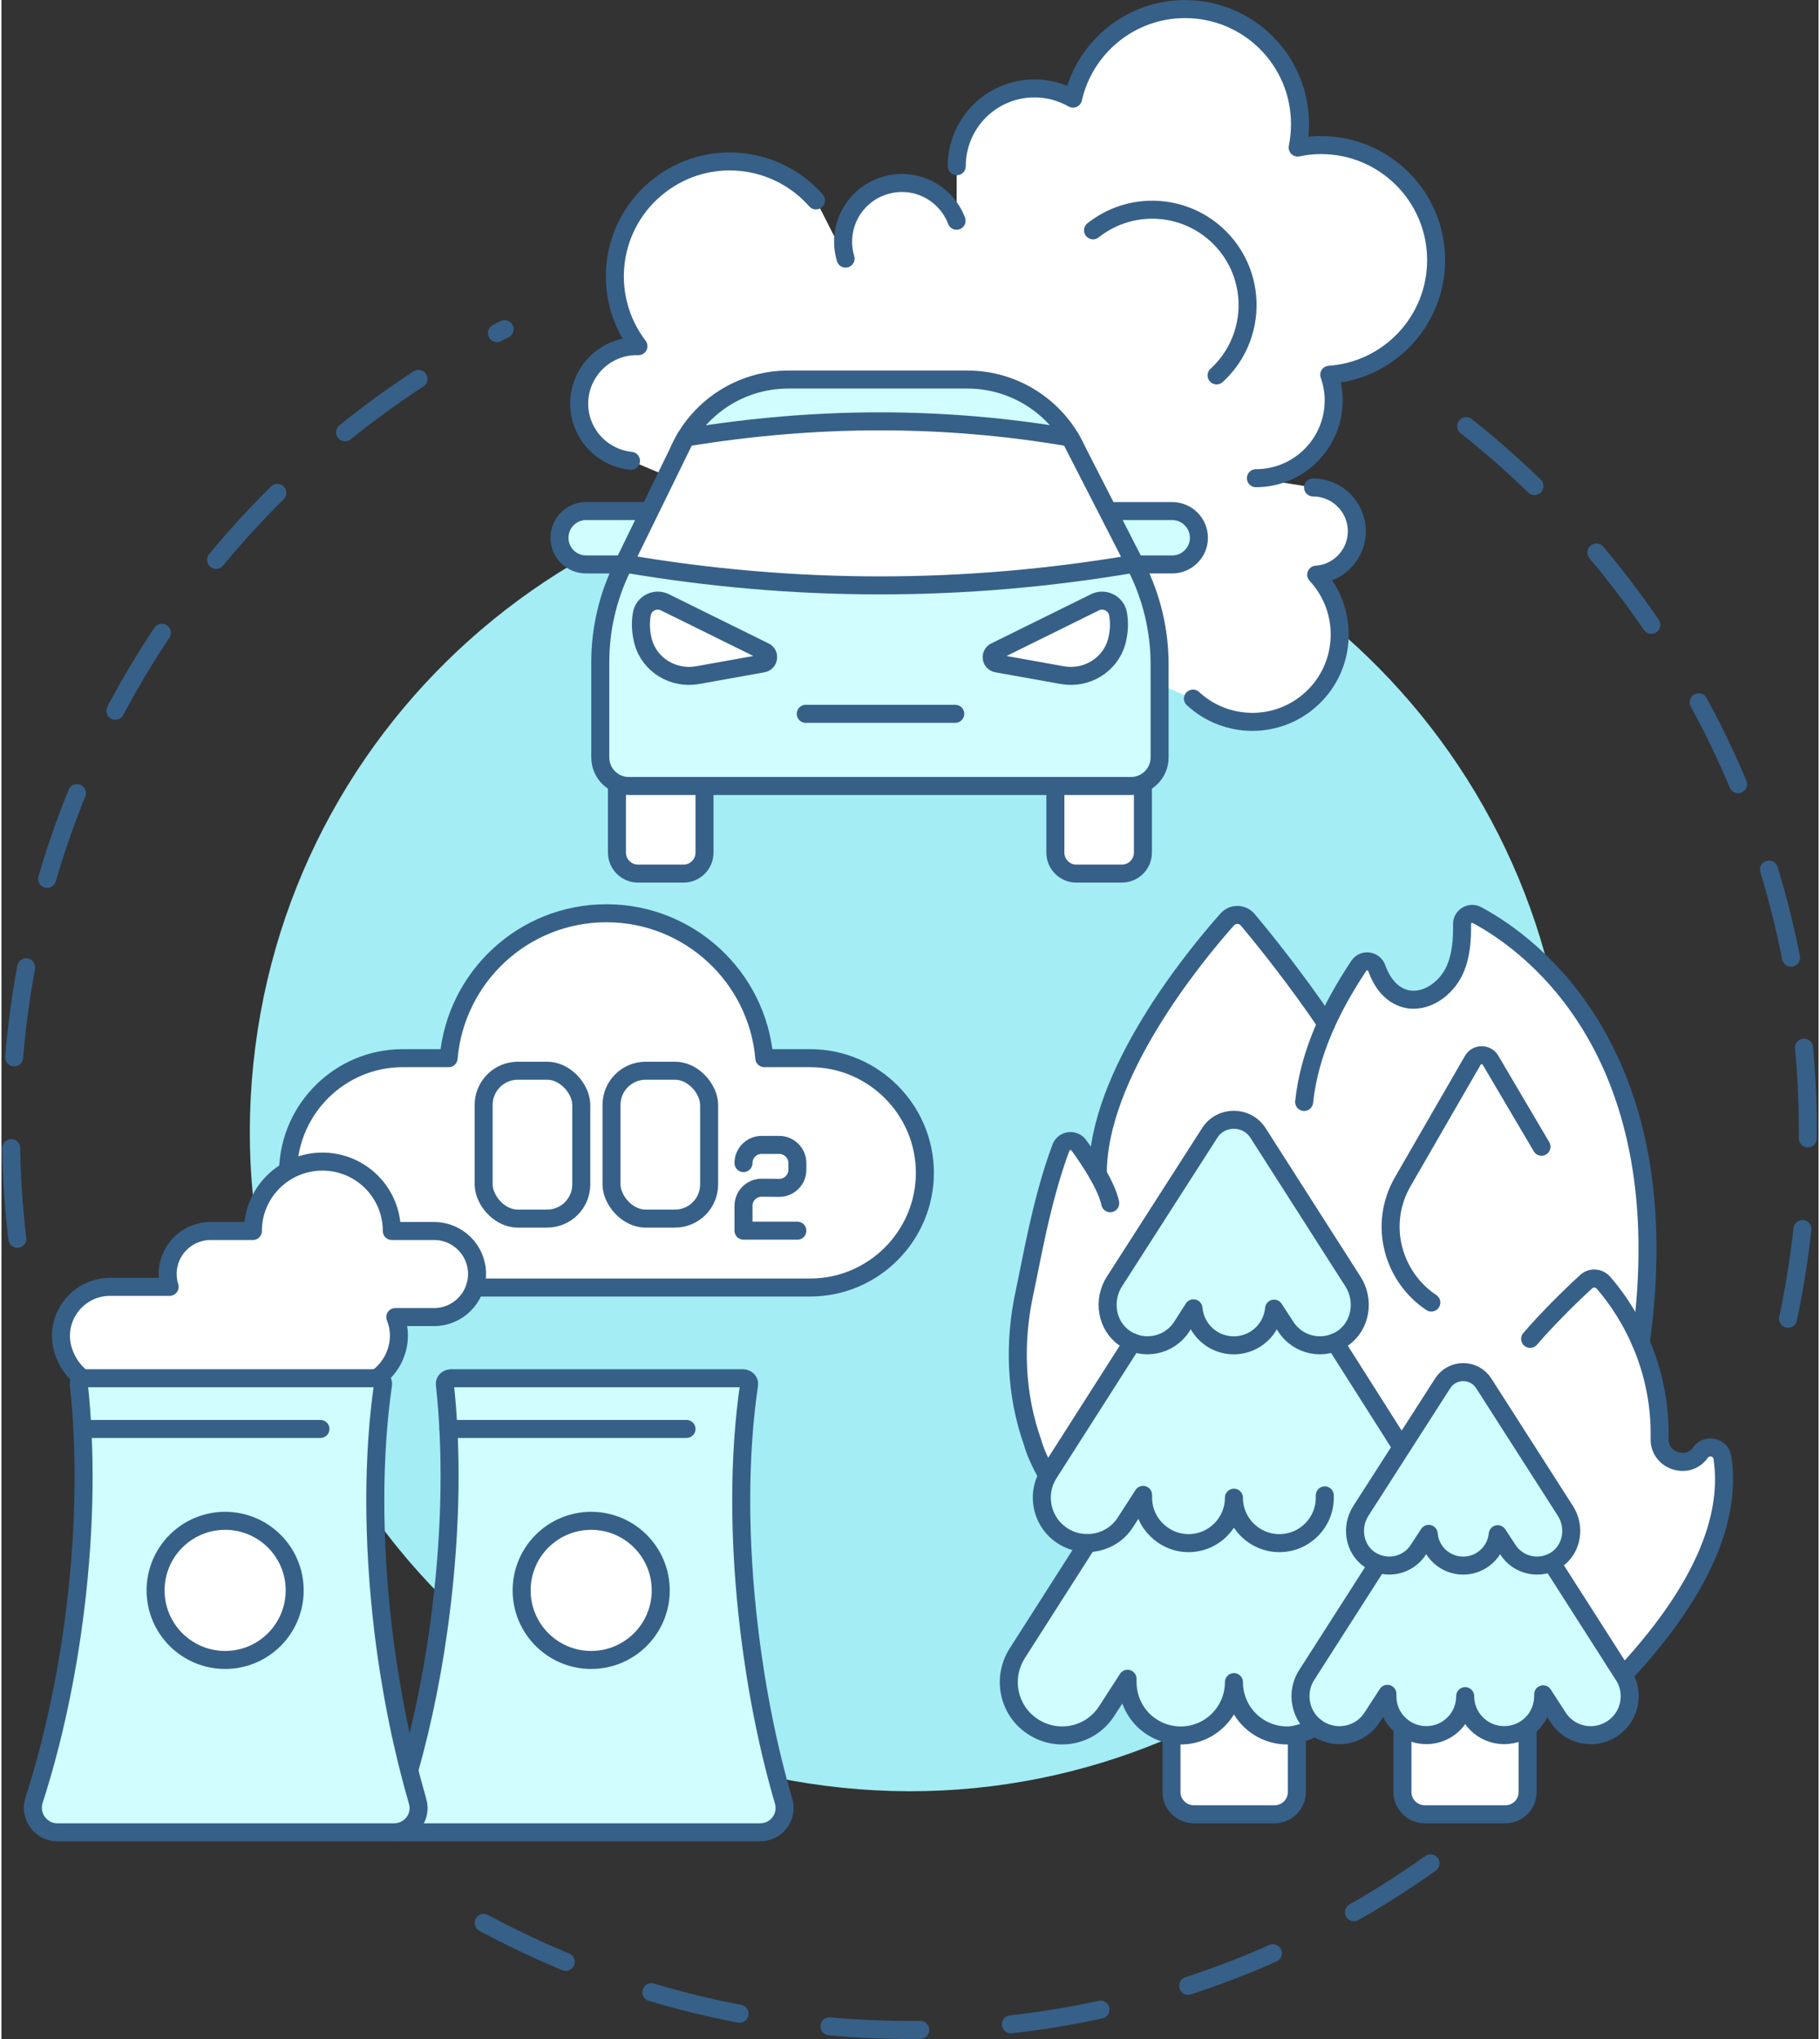 <svg version="1.2" xmlns="http://www.w3.org/2000/svg" viewBox="0 0 1100 1234" width="200" height="224">
	<rect x="0" y="0" width="1100" height="1234" fill="#333333" stroke="none"/>
	<title>greenhouseGas</title>
	<style>
		.s0 { fill: none;stroke: #366088;stroke-linecap: round;stroke-linejoin: round;stroke-width: 10.9;stroke-dasharray: 55 } 
		.s1 { fill: #a4edf5 } 
		.s2 { fill: #ffffff;stroke: #366088;stroke-linecap: round;stroke-linejoin: round;stroke-width: 10.9 } 
		.s3 { fill: #d0fdff;stroke: #366088;stroke-linecap: round;stroke-linejoin: round;stroke-width: 10.9 } 
		.s4 { fill: none;stroke: #366088;stroke-linecap: round;stroke-linejoin: round;stroke-width: 10.9 } 
		.s5 { fill: #ffffff } 
		.s6 { fill: #d0fdff } 
	</style>
	<g id="&lt;Group&gt;">
		<path id="&lt;Path&gt;" class="s0" d="m9.6 749.7c-4.7-39.3-5.1-79.8-0.9-120.9 19.8-191.2 136.3-348.9 295.9-429.6"/>
		<path id="&lt;Path&gt;" class="s0" d="m865.1 1127.7c-104 74.1-234.4 112.1-371.4 97.9-91.1-9.4-174.6-40.8-245.8-88.3"/>
		<path id="&lt;Path&gt;" class="s0" d="m886.7 257.9c141 111.6 223.8 290.7 203.9 482.8-3.6 34.4-10.3 67.8-19.8 99.8"/>
		<g id="&lt;Group&gt;">
			<path id="&lt;Path&gt;" class="s1" d="m152.5 643.6c22.7-219.3 218.9-378.7 438.3-356 219.3 22.7 378.7 218.9 356 438.2-22.7 219.4-218.9 378.8-438.2 356.1-219.4-22.7-378.8-218.9-356.1-438.3z"/>
		</g>
		<g id="&lt;Group&gt;">
			<path id="&lt;Path&gt;" class="s2" d="m173.5 708c1-37.4 31.8-67.6 69.4-67.6h27.8c4.2-49.1 45.3-87.7 95.5-87.7 50.2 0 91.4 38.6 95.6 87.7h27.8c38.2 0 69.4 31.2 69.4 69.4 0 38.2-31.2 69.4-69.4 69.4h-202.9"/>
			<path id="&lt;Path&gt;" class="s2" d="m49.2 834.2c-7.6-5.4-13.2-15.7-13.2-25.7 0-16.3 13.3-29.7 29.7-29.7h36.1q0 0 0 0c-0.8-2.5-1.2-5.1-1.2-7.8 0-14.4 11.7-26 26-26h25.6c0-23.2 18.8-42 42.1-42 23.2 0 42 18.8 42 42h25.6c14.3 0 26 11.6 26 26 0 14.4-11.7 26.1-26 26.1h-23.5c1.4 3.5 2.2 7.2 2.2 11.2 0 10.5-5.4 20.3-13.5 25.8"/>
			<g id="&lt;Group&gt;">
				<path id="&lt;Path&gt;" class="s3" d="m246.9 1071.2c8.4-29.9 15.2-63.2 19.4-98.5 6-49.3 6.4-95.8 2.1-135-0.2-2 1.6-3.6 4-3.6h18.4 157.8c2.4 0 4.3 1.7 4 3.7-6.2 42.1-6.6 93.9 0.2 149.6 4.5 36.9 11.6 71.7 20.7 102.7 2.7 9.4-4.3 18.8-14.2 18.8h-221.6"/>
				<path id="&lt;Path&gt;" class="s3" d="m33.8 1108.9c-10 0-17.1-9.8-14.1-19.4 11.1-34.3 19.9-74.1 25.1-116.8 6-49.3 6.3-95.8 2-135-0.2-2 1.7-3.6 4-3.6h18.4 157.9c2.4 0 4.2 1.7 3.9 3.7-6.1 42.1-6.5 93.9 0.2 149.6 4.5 36.9 11.7 71.7 20.7 102.7 2.8 9.4-4.3 18.8-14.2 18.8z"/>
				<path id="&lt;Path&gt;" class="s4" d="m49 864.8h144.1"/>
				<circle id="&lt;Path&gt;" class="s2" cx="135.4" cy="962.5" r="42.1"/>
				<path id="&lt;Path&gt;" class="s4" d="m270.6 864.8h144.1"/>
				<circle id="&lt;Path&gt;" class="s2" cx="357" cy="962.5" r="42.1"/>
			</g>
			<rect id="&lt;Path&gt;" class="s4" x="369.3" y="648" width="59.1" height="89.5" rx="20.7"></rect>
			<rect id="&lt;Path&gt;" class="s4" x="291.9" y="648" width="59.1" height="89.5" rx="20.7"></rect>
			<path id="&lt;Path&gt;" class="s4" d="m449.2 703.9c0-6.1 4.9-11 11-11h10.6c6.1 0 11 4.9 11 11v4.1c0 6-4.9 10.9-11 10.9l-10.6-0.1c-6.1 0-11 4.9-11 11v15h32.6"/>
		</g>
		<g id="&lt;Group&gt;">
			<g id="&lt;Group&gt;">
				<g id="&lt;Group&gt;">
					<path id="&lt;Path&gt;" class="s5" d="m633.3 893.4q-6.9-12.4-9.1-20.5c-10.3-29-11.4-60.4-4.9-90.5 4-18.2 10.2-56.2 22.1-87.9 1.8-4.6 7.9-5.3 10.8-1.4 3.5 4.8 7.8 11.1 11.5 17.5q-0.5-72.1 84.5-161c0.3-0.3 0.8-0.3 1.2 0 3.8 4.5 26.5 31.5 52.6 69.9 5.5-12 12.2-23.7 19.6-34.9 2.8-4.3 9.3-3.5 11 1.4 3.1 8.7 8.7 16.1 17.3 18.4 12.2 3.2 24.9-6 30-17.6 3.8-8.6 4.4-18 4.3-27.5-0.1-4.6 4.9-7.7 9-5.5 34.2 18.2 123.3 85 99.2 258.6 6.7 15.6 11.9 35.2 11.4 58.4-0.3 13.2 16.8 19.1 24.6 8.5q0.1-0.1 0.1-0.2c3.9-5.3 12.3-3.5 13.3 3 4 26.2-1.8 69.5-59.9 131.7"/>
				</g>
				<path id="&lt;Path&gt;" class="s4" d="m925.4 810.3c9.8-11.3 21.6-23.3 34-34.7 3-2.7 7.6-2.4 10.3 0.6 10.8 12.3 35.1 45.6 34.1 94.6-0.3 13.2 16.8 19.1 24.6 8.5q0.1-0.1 0.1-0.2c3.9-5.3 12.3-3.5 13.3 3 4 26.2-1.8 69.5-59.9 131.7"/>
				<path id="&lt;Path&gt;" class="s4" d="m633.3 893.4q-6.9-12.4-9.1-20.5c-10.3-29-11.4-60.4-4.9-90.5 4-18.2 10.2-56.2 22.1-87.9 1.8-4.6 7.9-5.3 10.8-1.4 6.9 9.5 16.9 24.7 19 35.1"/>
				<path id="&lt;Path&gt;" class="s4" d="m663.7 710.6c-0.4-60.2 58.6-132 78.3-154.1 3.3-3.8 9.2-3.7 12.5 0.2 9.6 11.4 28.9 35.4 47.5 62.8"/>
				<path id="&lt;Path&gt;" class="s4" d="m788.6 666.9c3.2-29.8 16.3-57.1 33.1-82.4 2.8-4.2 9.2-3.3 10.9 1.5 3.1 8.7 8.7 16.1 17.3 18.4 12.2 3.2 24.9-6 30-17.6 3.8-8.6 4.4-18 4.3-27.5-0.1-4.6 4.9-7.7 9-5.5 34.2 18.2 123.3 85 99.2 258.6"/>
			</g>
			<path id="&lt;Path&gt;" class="s2" d="m784.2 1009.5v75c0 7.5-6.1 13.5-13.6 13.5h-48.7c-7.5 0-13.6-6-13.6-13.5v-74.6"/>
			<path id="&lt;Path&gt;" class="s6" d="m795.5 1045.2c-4.6 2.5-11.6 5.1-17.1 5.1-8.9 0-17-3.6-22.8-9.4-5.9-5.9-9.5-14-9.5-22.9 0 17.8-14.4 32.3-32.2 32.3-8.9 0-16.9-3.6-22.8-9.4-5.8-5.9-9.4-14-9.4-22.9v-2l-12.6 19.5c-9.6 15-29.5 19.3-44.5 9.6-9.6-6.1-14.8-16.5-14.8-27.1 0-6 1.7-12 5.1-17.4l42.6-66.7 13.7-44.9 136.1-3.8 50.5 52.6-60.6 108.6"/>
			<path id="&lt;Path&gt;" class="s6" d="m807.3 812.4l39.1 61.6-19.6 57.4-25.7-26.4v1.4c0 15.2-12.3 27.5-27.5 27.5-7.6 0-14.5-3.1-19.5-8.1-4.9-4.9-8-11.8-8-19.4 0 15.2-12.3 27.5-27.5 27.5-7.6 0-14.4-3.1-19.4-8.1-5-4.9-8.1-11.8-8.1-19.4v-1.7l-10.7 16.6c-8.2 12.8-25.2 16.4-38 8.2-8.2-5.3-12.6-14.1-12.6-23.2 0-5.1 1.4-10.2 4.4-14.8l50.5-79.1 61.3-54z"/>
			<path id="&lt;Path&gt;" class="s2" d="m923.9 1034.5v50c0 7.5-6 13.5-13.5 13.5h-48.7c-7.5 0-13.6-6-13.6-13.5v-50.2"/>
			<path id="&lt;Path&gt;" class="s4" d="m865.6 788.3c-22.8-15.1-32.6-46.7-17.2-73.3l42.3-73.3c2.4-4.1 8.3-4.1 10.7-0.1l30.9 52.4"/>
			<path id="&lt;Path&gt;" class="s3" d="m812 809.9c-11.5 7.8-27.1 4.6-34.5-7l-7.1-10.9c-1.1 12.4-11.6 22.2-24.4 22.2-12.8 0-23.3-9.8-24.4-22.4l-7.1 11.1c-7.5 11.6-23.1 14.8-34.5 7-11.1-7.6-13.5-23.1-6.2-34.4l57.6-89.8c6.8-10.7 22.4-10.7 29.3 0l57.4 89.8c7.3 11.3 4.9 26.8-6.1 34.4z"/>
			<path id="&lt;Path&gt;" class="s3" d="m938.3 945.6l43.6 68.2c2.6 3.9 3.8 8.3 3.8 12.7 0 7.8-3.8 15.4-10.9 19.9-10.9 7-25.5 3.9-32.5-7.1l-9-13.9v1.1c0 13.1-10.5 23.6-23.6 23.6-6.5 0-12.4-2.6-16.7-6.9-4.2-4.2-6.9-10.1-6.9-16.7 0 13.1-10.5 23.6-23.5 23.6-6.5 0-12.4-2.6-16.7-6.9-4.3-4.2-6.9-10.1-6.9-16.7v-1.4l-9.2 14.2c-7 11-21.6 14.1-32.6 7.1-7-4.5-10.8-12.1-10.8-19.9 0-4.4 1.2-8.8 3.7-12.7l43.4-67.8 53.1-22z"/>
			<path id="&lt;Path&gt;" class="s3" d="m941.5 943.8c-9.9 6.7-23.2 4-29.6-6l-6.1-9.3c-1 10.6-10 19-20.9 19-11 0-20-8.4-20.9-19.2l-6.2 9.5c-6.4 10-19.7 12.7-29.6 6-9.4-6.5-11.5-19.8-5.2-29.5l49.4-77c5.8-9.2 19.2-9.2 25 0l49.3 77c6.3 9.7 4.2 23-5.2 29.5z"/>
			<path id="&lt;Path&gt;" class="s4" d="m801.1 905v1.4c0 15.2-12.3 27.5-27.5 27.5-7.6 0-14.5-3.1-19.5-8.1-4.9-4.9-8-11.8-8-19.4 0 15.2-12.3 27.5-27.5 27.5-7.6 0-14.4-3.1-19.4-8.1-5-4.9-8.1-11.8-8.1-19.4v-1.7l-10.7 16.6c-8.2 12.8-25.2 16.4-38 8.2-8.2-5.3-12.6-14.1-12.6-23.2 0-5.1 1.4-10.2 4.4-14.8l50.5-79.1"/>
			<path id="&lt;Path&gt;" class="s4" d="m807.3 812.4l39.1 61.6"/>
			<path id="&lt;Path&gt;" class="s4" d="m795.5 1045.2c-4.6 2.5-11.6 5.1-17.1 5.1-8.9 0-17-3.6-22.8-9.4-5.9-5.9-9.5-14-9.5-22.9 0 17.8-14.4 32.3-32.2 32.3-8.9 0-16.9-3.6-22.8-9.4-5.8-5.9-9.4-14-9.4-22.9v-2l-12.6 19.5c-9.6 15-29.5 19.3-44.5 9.6-9.6-6.1-14.8-16.5-14.8-27.1 0-6 1.7-12 5.1-17.4l42.6-66.7"/>
		</g>
		<g id="&lt;Group&gt;">
			<path id="&lt;Path&gt;" class="s5" d="m381.1 278.9c-19.2-2-33.1-19-31.2-38.1 1.9-18.3 17.6-31.9 35.7-31.3-23.3-30.6-17.5-74.2 13.1-97.5 29.2-22.4 70.4-17.9 94.4 9.3l17.9 35.2c-5.6-18.8 5-38.6 23.8-44.2 17.9-5.5 36.8 4 43.4 21.3l0.1-33c0-26 21-47.1 47.1-47.1 8.5 0 16.4 2.3 23.3 6.2 7-31 34.7-54.2 67.8-54.2 38.5 0 69.6 31.1 69.6 69.6 0 4.8-0.5 9.6-1.4 14.2 4.6-1 9.3-1.5 14.2-1.5 38.4 0 69.6 31.2 69.6 69.6 0 36.8-28.5 66.9-64.7 69.4 1.7 4.8 2.7 10.1 2.7 15.5 0 26-21.1 47.1-47.1 47.1l34.6 5.6c14.6 0 26.5 11.9 26.5 26.5 0 14-10.9 25.4-24.6 26.3 19.9 21.4 18.8 54.9-2.5 74.8-20.4 19.1-51.9 18.9-72.1 0.2"/>
			<path id="&lt;Path&gt;" class="s3" d="m375.8 341.6h-21.9c-8.9 0-16.1-7.2-16.1-16.1 0-9 7.2-16.2 16.1-16.2h39"/>
			<path id="&lt;Path&gt;" class="s3" d="m669.8 309.3h38.9c8.9 0 16.2 7.2 16.2 16.2 0 8.9-7.3 16.1-16.2 16.1h-21.8"/>
			<path id="&lt;Path&gt;" class="s2" d="m425.6 475.7v40.3c0 7-5.7 12.7-12.7 12.7h-27.5c-7.1 0-12.8-5.7-12.8-12.7v-41.8"/>
			<path id="&lt;Path&gt;" class="s2" d="m691 474.2v41.8c0 7-5.7 12.7-12.8 12.7h-27.5c-7 0-12.7-5.7-12.7-12.7v-40.3"/>
			<path id="&lt;Path&gt;" class="s3" d="m651.1 272.7l35.8 70.1c9.3 18.3 14.2 38.6 14.2 59.2v56.4c0 9.6-7.8 17.3-17.4 17.3h-303.9c-9.5 0-17.3-7.7-17.3-17.3v-57.7c0-19.7 4.5-39.2 13.1-56.9l33.9-69.8c11.4-26.9 37.7-44.3 66.8-44.3h108.5c28.6 0 54.6 16.9 66.3 43z"/>
			<path id="&lt;Path&gt;" class="s2" d="m686 341.1q-154.5 26.4-309.1-0.1l37.3-76.2q118.8-19.6 232.7 0z"/>
			<path id="&lt;Path&gt;" class="s2" d="m401.6 364.5l60.4 29.8c3.3 1.6 2.6 6.5-1 7.2l-39.6 7.1c-14.5 2.6-29-6-32.9-20.2-1.3-5-1.9-10.5-0.9-16.6 1-6.5 8.1-10.2 14-7.3z"/>
			<path id="&lt;Path&gt;" class="s2" d="m676 371.8c1 6.1 0.4 11.6-0.9 16.6-4 14.2-18.4 22.8-32.9 20.2l-39.6-7.1c-3.7-0.7-4.3-5.6-1-7.2l60.4-29.8c5.9-2.9 13 0.8 14 7.3z"/>
			<path id="&lt;Path&gt;" class="s4" d="m486.9 432h90.5"/>
			<path id="&lt;Path&gt;" class="s4" d="m578.3 100.6c0-26 21-47.1 47.1-47.1 8.5 0 16.4 2.3 23.3 6.2 7-31 34.7-54.2 67.8-54.2 38.5 0 69.6 31.1 69.6 69.6 0 4.8-0.5 9.6-1.4 14.2 4.6-1 9.3-1.5 14.2-1.5 38.4 0 69.6 31.2 69.6 69.6 0 36.8-28.5 66.9-64.7 69.4 1.7 4.8 2.7 10.1 2.7 15.5 0 26-21.1 47.1-47.1 47.1"/>
			<path id="&lt;Path&gt;" class="s4" d="m660.8 139.4c25-19.8 61.3-15.6 81.1 9.4 18.9 23.9 15.9 58.2-6.3 78.4"/>
			<path id="&lt;Path&gt;" class="s4" d="m794 295c14.6 0 26.5 11.9 26.5 26.5 0 14-10.9 25.4-24.6 26.3 19.9 21.4 18.8 54.9-2.5 74.8-20.4 19.1-51.9 18.9-72.1 0.2"/>
			<path id="&lt;Path&gt;" class="s4" d="m381.1 278.9c-19.2-2-33.1-19-31.2-38.1 1.9-18.3 17.6-31.9 35.7-31.3-23.3-30.6-17.5-74.2 13.1-97.5 29.2-22.4 70.4-17.9 94.4 9.3"/>
			<path id="&lt;Path&gt;" class="s4" d="m511 156.5c-5.6-18.8 5-38.6 23.8-44.2 17.9-5.5 36.8 4 43.4 21.3"/>
		</g>
	</g>
</svg>